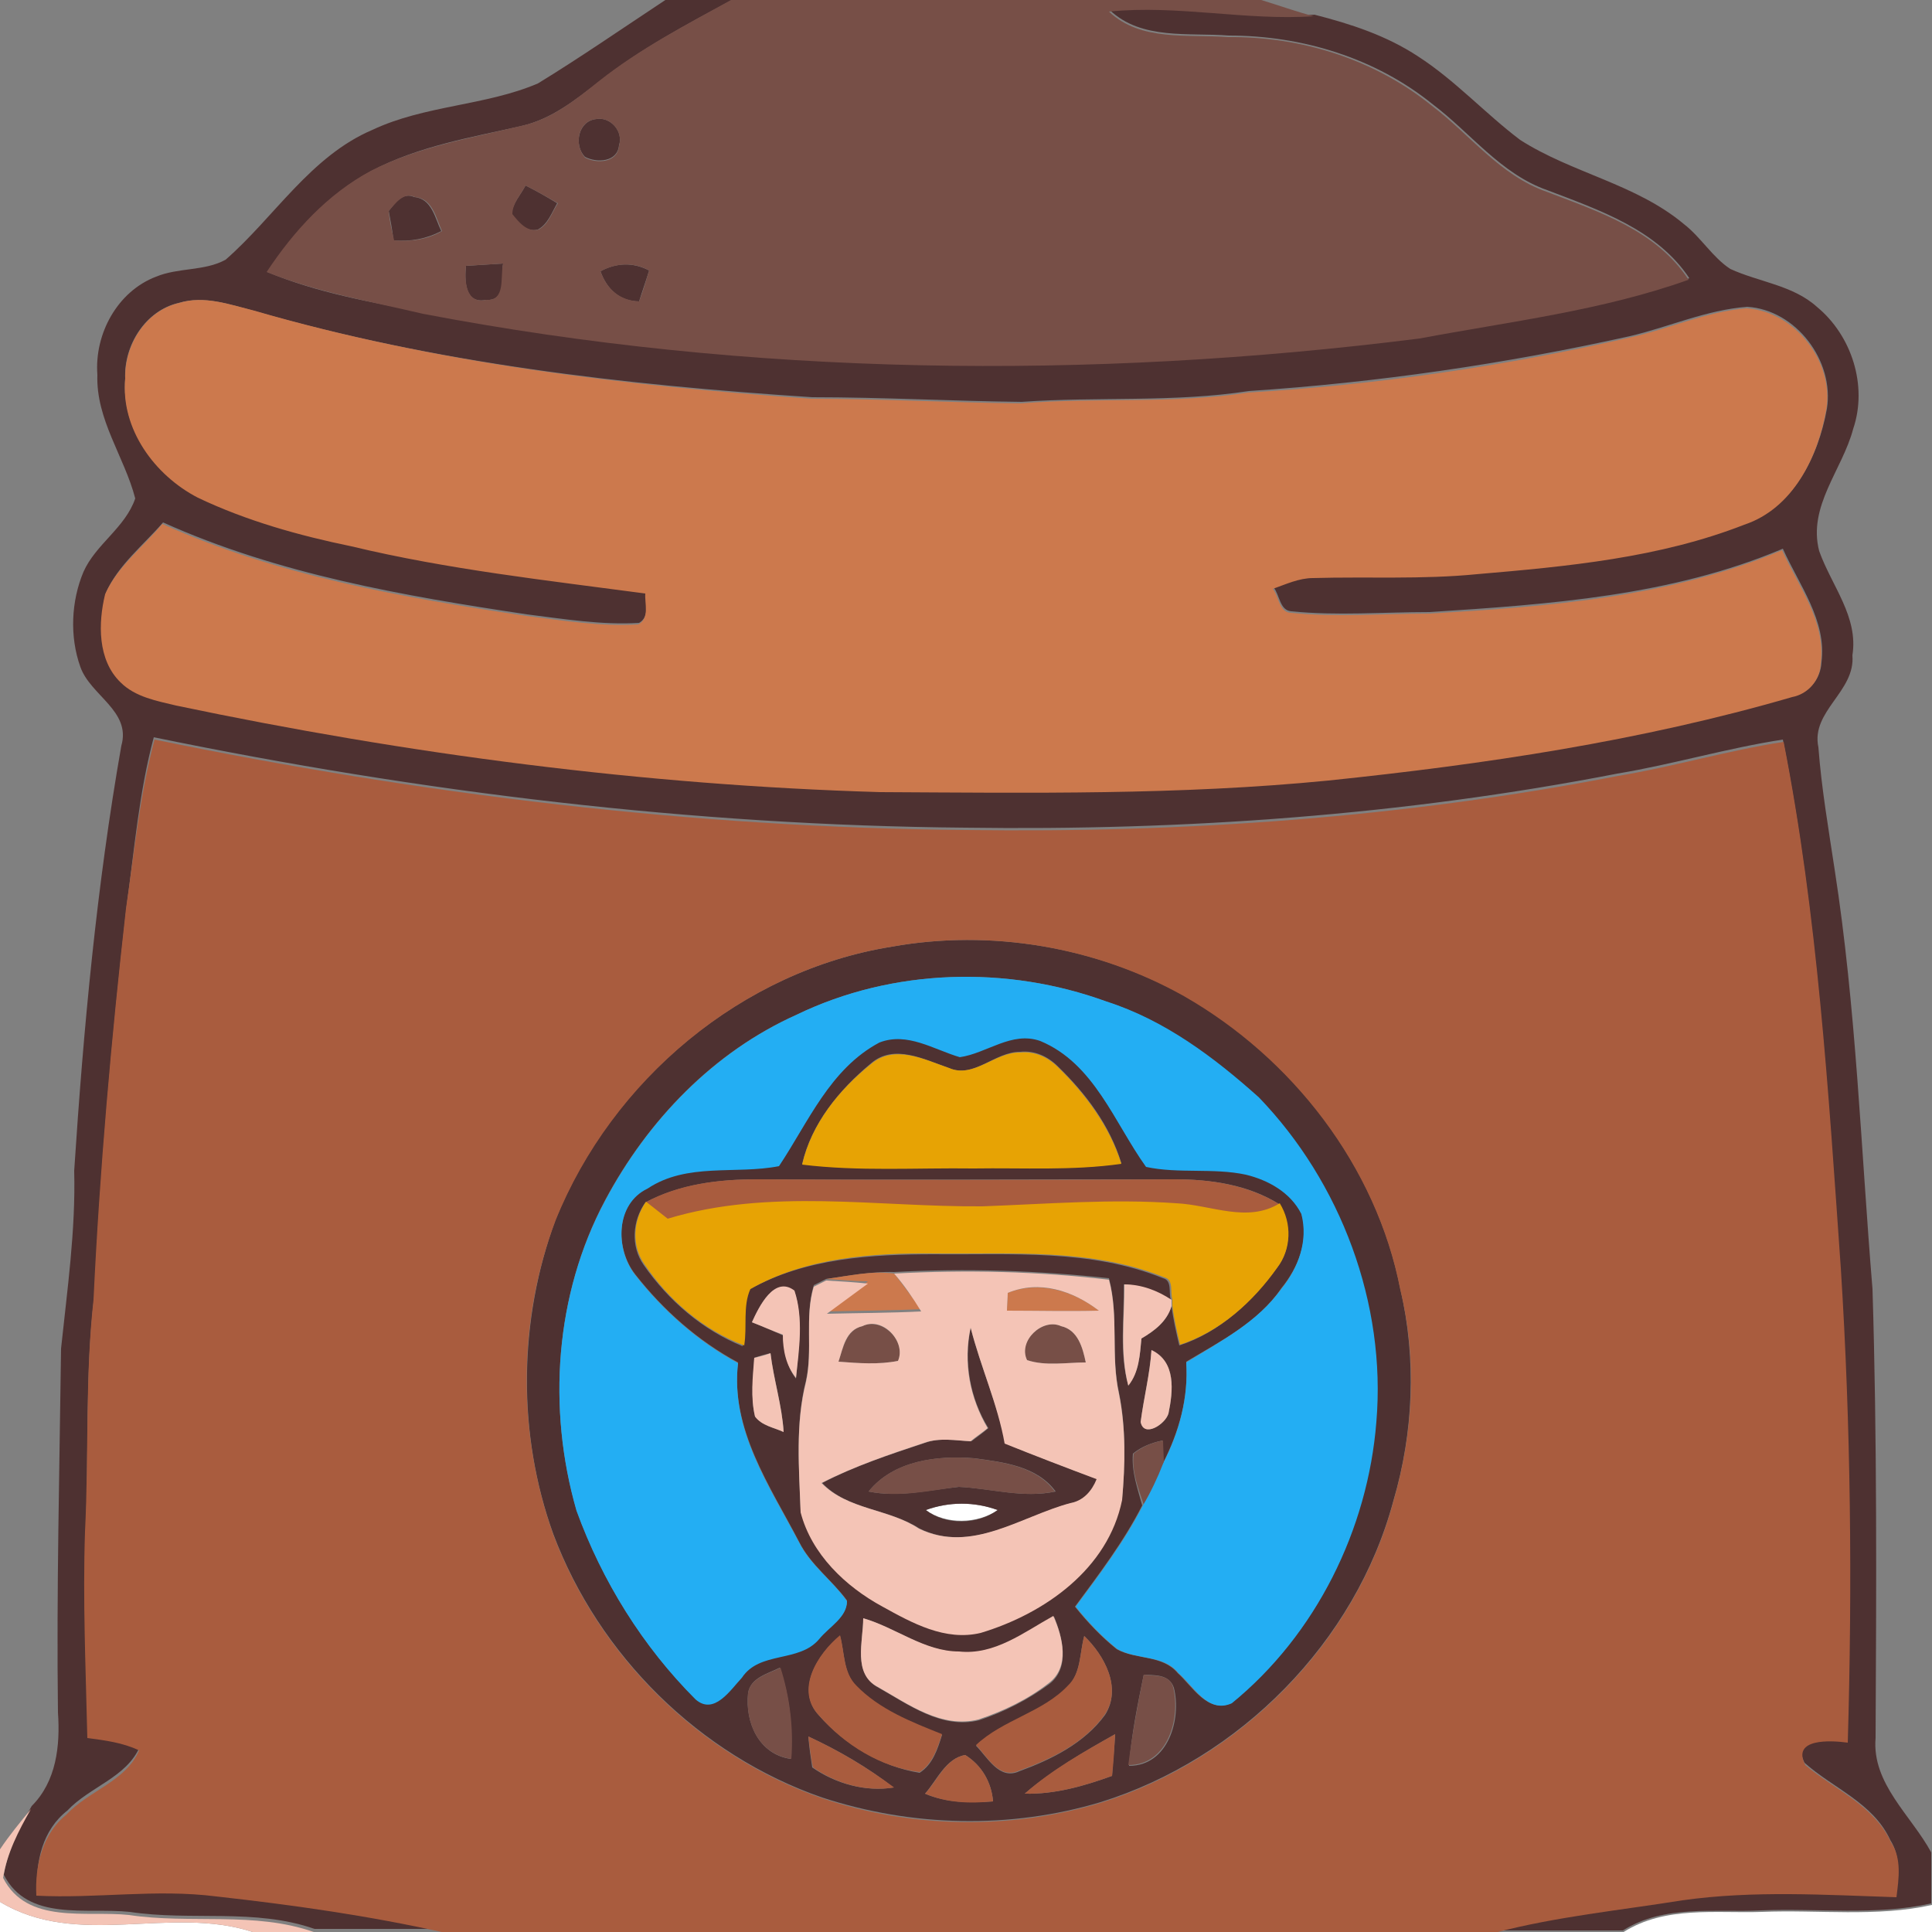 <?xml version="1.0" encoding="utf-8"?>
<!-- Generator: Adobe Illustrator 26.0.3, SVG Export Plug-In . SVG Version: 6.00 Build 0)  -->
<svg version="1.1" id="Layer_1" xmlns="http://www.w3.org/2000/svg" xmlns:xlink="http://www.w3.org/1999/xlink" x="0px" y="0px"
	 viewBox="0 0 250 250" style="enable-background:new 0 0 250 250;" xml:space="preserve">
<rect x="0" y="0" width="250" height="250" fill="#808080" stroke="none"/>
<style type="text/css">
	.st0{fill:#FFFFFF;}
	.st1{fill:#4E3131;}
	.st2{fill:#774F47;}
	.st3{fill:#CC794D;}
	.st4{fill:#A95C3E;}
	.st5{fill:#23AEF3;}
	.st6{fill:#E7A304;}
	.st7{fill:#F4C4B6;}
</style>
<g id="_x23_ffffffff">
	<path class="st0" d="M119.8,195.4c3-1.1,6.3-1.1,9.3,0C126.5,197.2,122.4,197.3,119.8,195.4z"/>
	<path class="st0" d="M0,246.1c10.1,6.1,22,0.4,32.7,3.9H0V246.1z"/>
	<path class="st0" d="M228,247.4c7.3-0.3,14.8,0.7,22-0.9v3.5h-39.9C215.5,246.6,222,247.6,228,247.4z"/>
</g>
<g id="_x23_4e3131ff">
	<path class="st1" d="M86.1,0h8.6c-5.9,3.2-11.8,6.3-17.1,10.5c-3.1,2.4-6.2,4.9-10.1,5.8c-6.6,1.5-13.3,2.6-19.4,5.8
		c-5.6,3-10,7.8-13.5,13.1c6.5,2.7,13.4,3.9,20.2,5.2c42.5,8.1,86.2,8.6,129,3.2c11.6-2.2,23.5-3.6,34.8-7.6
		c-4.2-6.3-11.6-8.8-18.4-11.4c-6-2.1-9.9-7.4-14.8-11.1c-7.4-6-16.9-8.9-26.4-8.9c-5.2-0.4-11.3,0.6-15.4-3.3
		c8.8-0.9,17.6,1.2,26.5,0.6c4.7,1.2,9.3,2.7,13.4,5.4c4.8,3.1,8.7,7.4,13.2,10.8c6.7,4.3,15,5.7,21.2,10.9c2.2,1.7,3.7,4.3,6,5.8
		c3.7,1.7,8.1,2.1,11.2,4.9c4.5,3.7,6.6,10.2,4.7,15.8c-1.4,5.3-5.9,10-4.4,15.8c1.6,4.5,5.1,8.5,4.3,13.5c0.4,4.7-5.4,7.2-4.4,11.9
		c0.4,5.3,1.3,10.5,2.1,15.8c2.8,18,3.4,36.2,4.9,54.3c0.6,19.4,0.5,38.7,0.4,58.1c-0.5,5.9,4.6,10,7.2,14.8v6.6
		c-7.2,1.6-14.7,0.6-22,0.9c-6,0.3-12.5-0.8-17.9,2.6h-16.7c8-2.1,16.2-2.9,24.3-4.2c9.2-1.3,18.5-0.7,27.7-0.4
		c0.3-2.4,0.7-4.9-0.7-7.1c-2.2-4.8-7.4-6.7-11.1-10c-1.8-3.6,3.4-3.2,5.5-2.9c0.6-20.4,0.4-40.9-0.9-61.4
		c-1.6-22.8-3-45.7-7.4-68.1c-7.2,1.1-14.2,3.2-21.4,4.4c-27.8,5.4-56.1,7.4-84.4,7c-35.3-0.3-70.5-4.6-105-11.7
		c-1.9,7.1-2.5,14.4-3.5,21.7c-1.9,16.8-3.4,33.7-4.2,50.6c-1.2,10-0.7,20-1.1,30c-0.3,8.9,0,17.8,0.3,26.7c2.3,0.4,4.6,0.7,6.7,1.6
		c-1.7,4-6.5,5.2-9.4,8.3c-3.2,2.5-4.1,6.6-3.9,10.5c7.8,0.4,15.5-0.8,23.3,0.1c9.9,1.1,19.8,2.5,29.6,4.7h-17
		c-7.7-2.7-16-1-23.9-2.2c-5.6-0.6-13.2,1.3-16.3-4.8c0.5-3.2,2-6.1,3.6-8.9c3.2-3.2,3.7-7.8,3.4-12.1c-0.2-15.7,0.2-31.4,0.4-47.1
		c0.8-7.6,1.9-15.3,1.7-23c1.2-18.4,2.9-36.8,6.1-55c1.3-4.5-4-6.5-5.3-10.2c-1.4-3.9-1.2-8.5,0.4-12.3c1.6-3.6,5.4-5.7,6.7-9.5
		c-1.4-5.4-5.1-10.2-4.9-16c-0.4-5.3,2.6-10.8,7.6-12.7c2.9-1.2,6.3-0.7,9-2.2c6.3-5.5,11-13.4,19-16.8c6.8-3.2,14.6-3.1,21.4-6
		C75,7.5,80.5,3.7,86.1,0 M16.2,49c-0.5,6.5,3.9,12.5,9.5,15.2c6.3,3,13.1,4.9,19.9,6.3c12.5,3,25.3,4.4,38,6.1
		c-0.1,1.4,0.5,3.2-0.9,4c-4.8,0.3-9.7-0.5-14.5-1.1c-16-2.4-32.2-5.2-47.1-11.9c-2.5,2.9-5.8,5.5-7.4,9.1c-0.9,3.8-1,8.5,2,11.4
		c1.9,1.9,4.6,2.4,7.2,3c30,6.3,60.5,10.2,91.1,11.2c19.3,0.1,38.7,0.4,58-1.5c20.2-2.2,40.5-5.2,60-10.8c2.1-0.3,3.6-2.2,3.7-4.3
		c0.7-5.4-2.9-10-5-14.7c-14.4,6.1-30.2,7.2-45.7,8.2c-6,0-12,0.5-17.9-0.1c-1.5-0.1-1.5-2.1-2.3-3.1c1.7-0.6,3.3-1.4,5.2-1.4
		c7.1-0.2,14.2,0.2,21.2-0.5c11.7-1,23.6-2.2,34.6-6.4c6.3-2.1,9.5-8.7,10.6-14.8c1-6.2-4-12.8-10.3-13.2
		c-5.3,0.4-10.1,2.6-15.2,3.8c-16.2,3.6-32.7,6-49.3,7.1c-9.7,1.5-19.6,0.7-29.4,1.4c-9-0.1-18-0.6-27.1-0.6
		C80.7,49.8,56.3,47,32.8,40.2c-3.1-0.8-6.4-2-9.7-1C18.8,40.2,16,44.7,16.2,49z"/>
	<path class="st1" d="M77.2,15.4c1.8-0.3,3.5,1.6,2.9,3.4c-0.2,2.2-2.9,2.3-4.4,1.5C74.2,18.8,74.8,15.6,77.2,15.4z"/>
	<path class="st1" d="M68,24c1.4,0.7,2.8,1.5,4.1,2.3c-0.7,1.2-1.2,2.7-2.5,3.4c-1.5,0.4-2.6-0.9-3.4-2C66.3,26.3,67.4,25.2,68,24z"
		/>
	<path class="st1" d="M50.3,27.3c0.8-1,1.8-2.5,3.3-1.8c2.3,0.2,2.7,2.8,3.5,4.4c-1.9,1-4,1.4-6.2,1.2
		C50.8,29.8,50.5,28.5,50.3,27.3z"/>
	<path class="st1" d="M60.3,34.4c1.6-0.1,3.2-0.2,4.8-0.3c-0.3,1.7,0.5,4.9-2.2,4.7C60.1,39.4,60.1,36.2,60.3,34.4z"/>
	<path class="st1" d="M77.7,35.1c2-1.1,4.2-1.2,6.3-0.1c-0.4,1.3-0.9,2.7-1.3,4C80.2,39,78.5,37.4,77.7,35.1z"/>
	<path class="st1" d="M115.4,122.5c12.8-2.3,26.4,0,37.8,6.3c14,8,24.9,22,28,38c2.1,9,1.7,18.6-0.9,27.4
		c-4.9,18.3-19.9,33.4-37.9,39c-11.7,3.5-24.4,3.2-36-0.6c-15.9-5.5-28.9-18.4-34.8-34.1c-4.7-13-4.5-27.7,0.3-40.7
		C79.1,139.8,96,125.6,115.4,122.5 M103.1,131.3c-10.8,4.8-19.3,13.7-24.8,24c-6.5,12.2-7.5,27-3.7,40.1c3.3,9.1,8.5,17.6,15.4,24.4
		c2.4,2.1,4.5-1.2,6-2.8c2.3-3.5,7.4-1.9,10-5c1.2-1.5,3.6-2.7,3.6-4.9c-1.9-2.6-4.7-4.6-6.2-7.6c-3.8-7.3-8.9-14.6-7.9-23.2
		c-5.2-2.8-9.7-6.8-13.3-11.4c-2.6-3.3-2.6-9.2,1.6-11.2c5.1-3.4,11.4-1.8,17-2.9c3.8-5.7,6.6-12.6,13-16c3.6-1.4,7,0.9,10.4,1.9
		c3.5-0.5,6.7-3.4,10.4-2.1c7,2.9,9.6,10.6,13.7,16.3c4.2,0.9,8.7,0,12.9,1c2.9,0.7,5.8,2.3,7.2,5.1c1,3.5-0.4,7-2.6,9.7
		c-3,4.4-7.8,6.8-12.3,9.5c0.3,4.6-0.9,9-3,13.1c0-0.7-0.1-2.2-0.1-2.9c-1.4,0.3-2.7,0.8-3.8,1.7c-0.2,2.3,0.6,4.5,1.2,6.7
		c-2.4,4.7-5.6,8.9-8.7,13.1c1.6,2,3.4,3.9,5.4,5.5c2.5,1.4,5.9,0.7,7.9,3.1c1.9,1.7,3.8,5.2,6.9,3.9c10.9-8.8,17.6-22.4,18.7-36.4
		c1.3-15.3-4.6-30.9-15.2-42c-5.8-5.2-12.2-10-19.7-12.4C130.4,124.9,115.5,125.3,103.1,131.3 M122.8,138.2
		c-3.2-1.1-7.1-3.2-10.1-0.6c-4.1,3.4-7.7,7.8-8.9,13c7.4,0.9,14.8,0.4,22.2,0.5c6.4-0.1,12.8,0.4,19.1-0.6c-1.5-4.9-4.6-9-8.2-12.5
		c-1.3-1.3-3-2.1-4.9-1.9C128.7,136.1,126,139.6,122.8,138.2 M83.5,155.6c-1.7,2.4-1.9,5.7-0.2,8.1c3.2,4.6,7.6,8.4,12.8,10.5
		c0.3-2.4-0.2-5,0.8-7.3c7.2-4.1,15.9-4.6,24-4.6c9.9,0.1,20.2-0.7,29.6,3.1c1.2,0.3,0.7,1.9,1,2.8c-1.9-1.2-3.9-1.9-6.1-2
		c0.1,4.4-0.6,8.8,0.6,13.1c1.4-1.8,1.5-4,1.7-6.1c1.7-1,3.3-2.2,3.9-4.2c0.2,1.7,0.6,3.4,1,5.1c5.2-1.7,9.4-5.6,12.6-10
		c1.9-2.4,1.9-5.7,0.3-8.3c-4-2.5-8.8-3.2-13.5-3.2c-18,0-36,0.1-54,0C93.1,152.6,88,153.2,83.5,155.6 M106.9,165.5
		c-0.4,0.2-1.2,0.6-1.6,0.8c-1.2,4-0.1,8.2-1,12.3c-1.4,5.5-0.9,11.3-0.7,16.9c1.4,5.4,5.8,9.6,10.6,12.2c3.9,2.1,8.2,4.5,12.7,3.4
		c8.2-2.5,16.4-8.4,18.3-17.2c0.4-4.5,0.5-9.2-0.4-13.7c-1.1-4.9,0-9.9-1.3-14.8c-9.2-1-18.5-1.3-27.8-0.8
		C112.8,164.5,109.8,165.1,106.9,165.5 M97.3,171.1c1.3,0.5,2.7,1.1,4,1.7c0.1,2,0.5,4,1.7,5.6c0.3-3.7,1-7.7-0.2-11.3
		C100.2,165,98.2,169.1,97.3,171.1 M97.6,175.7c-0.1,2.5-0.5,5.1,0.1,7.6c0.9,1.2,2.4,1.4,3.7,2c-0.2-3.4-1.3-6.8-1.7-10.2
		C99.2,175.2,98.1,175.5,97.6,175.7 M149,174.7c-0.2,3.1-1,6.2-1.4,9.3c0.4,2.1,3.2,0.3,3.6-1.1C151.8,180,152.2,176.2,149,174.7
		 M111.7,209.4c0,3-1.4,7.2,2,9c3.9,2.2,8.2,5.4,13,4.2c3.3-1.1,6.4-2.7,9.1-4.7c2.7-2.1,1.7-6,0.6-8.7c-3.8,2-7.6,5-12.2,4.6
		C119.6,213.7,115.9,210.6,111.7,209.4 M106,222c3.3,3.7,8,6.6,13,7.4c1.7-1.1,2.3-3,2.9-4.9c-3.9-1.6-8.1-3.2-11.1-6.3
		c-1.7-1.7-1.5-4.3-2.1-6.5C105.8,214,102.9,218.7,106,222 M140.3,211.7c-0.6,2.2-0.4,4.8-2.1,6.5c-3.3,3.5-8.4,4.4-11.9,7.7
		c1.5,1.5,3,4.5,5.6,3.3c4.1-1.5,8.4-3.6,11.1-7.3C145.2,218.4,142.9,214.2,140.3,211.7 M96.8,219.1c-0.4,3.8,1.4,7.9,5.5,8.5
		c0.3-4-0.1-8-1.4-11.8C99.3,216.6,97.1,217.1,96.8,219.1 M148,216.7c-0.8,3.9-1.6,7.8-1.9,11.8c5.1,0,6.8-6.1,5.8-10.1
		C151.3,216.6,149.4,216.8,148,216.7 M104.6,224.7c0.1,1.3,0.3,2.7,0.5,4c3,2.1,6.9,3.2,10.5,2.6
		C112.3,228.7,108.5,226.5,104.6,224.7 M132.6,232.1c3.9,0.1,7.7-1,11.3-2.3c0.1-1.8,0.3-3.6,0.4-5.4
		C140.2,226.7,136.1,229.1,132.6,232.1 M119.7,232.1c2.8,1.2,5.8,1.2,8.8,1c-0.2-2.5-1.5-4.7-3.6-6
		C122.4,227.5,121.2,230.4,119.7,232.1z"/>
	<path class="st1" d="M125.6,171.8c1.3,5.1,3.5,9.9,4.5,15c3.9,1.6,7.9,3.1,11.9,4.6c-0.6,1.5-1.8,2.8-3.4,3.1
		c-6.4,1.7-12.8,6.6-19.6,3.3c-4-2.6-9.3-2.4-12.6-5.9c4.2-2.2,8.8-3.7,13.3-5.2c1.9-0.7,4-0.3,6-0.2c0.8-0.6,1.5-1.1,2.2-1.7
		C125.5,180.9,124.7,176.3,125.6,171.8 M112.4,193c3.9,0.8,7.8-0.2,11.7-0.6c4.2,0.2,8.3,1.5,12.5,0.6c-2.4-3.3-6.8-3.8-10.5-4.3
		C121.3,188.3,115.6,189,112.4,193 M119.8,195.4c2.6,2,6.7,1.9,9.3,0C126.1,194.3,122.8,194.3,119.8,195.4z"/>
</g>
<g id="_x23_774f47ff">
	<path class="st2" d="M94.6,0h68.6c2.3,0.7,4.5,1.5,6.8,2.1c-8.8,0.6-17.6-1.5-26.5-0.6c4.1,3.9,10.2,2.9,15.4,3.3
		c9.5-0.1,19,2.9,26.4,8.9c4.9,3.7,8.8,9,14.8,11.1c6.8,2.6,14.2,5,18.4,11.4c-11.2,4-23.1,5.4-34.8,7.6c-42.8,5.4-86.6,4.9-129-3.2
		C47.9,39,41,37.8,34.5,35.2C38,29.9,42.4,25.1,48,22.1c6.1-3.1,12.8-4.2,19.4-5.8c3.9-0.8,7.1-3.4,10.1-5.8
		C82.8,6.3,88.8,3.2,94.6,0 M77.2,15.4c-2.4,0.2-3,3.3-1.5,5c1.5,0.8,4.2,0.7,4.4-1.5C80.7,17,79,15.1,77.2,15.4 M68,24
		c-0.6,1.2-1.7,2.3-1.7,3.7c0.8,1,1.9,2.4,3.4,2c1.3-0.7,1.7-2.2,2.5-3.4C70.8,25.5,69.4,24.7,68,24 M50.3,27.3
		c0.1,1.3,0.4,2.5,0.7,3.8c2.1,0.2,4.3-0.1,6.2-1.2c-0.8-1.7-1.2-4.2-3.5-4.4C52.2,24.8,51.2,26.3,50.3,27.3 M60.3,34.4
		c-0.2,1.8-0.1,5,2.6,4.4c2.6,0.2,1.8-3.1,2.2-4.7C63.4,34.2,61.8,34.3,60.3,34.4 M77.7,35.1c0.8,2.3,2.5,3.8,5,3.9
		c0.5-1.3,0.9-2.7,1.3-4C82,33.9,79.8,34,77.7,35.1z"/>
	<path class="st2" d="M111.6,171.6c2.6-1.2,5.7,2,4.6,4.5c-2.5,0.5-5.1,0.3-7.7,0.1C109.1,174.4,109.5,172.1,111.6,171.6z"/>
	<path class="st2" d="M132.9,176c-1.3-2.4,2-5.5,4.4-4.4c2.2,0.5,2.8,2.8,3.2,4.7C138,176.3,135.4,176.8,132.9,176z"/>
	<path class="st2" d="M146.7,188.1c1.1-0.9,2.3-1.4,3.8-1.7c0,0.7,0.1,2.2,0.1,2.9c-0.7,1.9-1.6,3.7-2.6,5.4
		C147.3,192.6,146.4,190.4,146.7,188.1z"/>
	<path class="st2" d="M112.4,193c3.2-4,8.8-4.7,13.6-4.3c3.7,0.5,8.1,1,10.5,4.3c-4.2,0.9-8.3-0.4-12.5-0.6
		C120.2,192.9,116.3,193.8,112.4,193z"/>
	<path class="st2" d="M96.8,219.1c0.3-2,2.6-2.5,4.2-3.3c1.2,3.8,1.7,7.8,1.4,11.8C98.1,227,96.4,222.8,96.8,219.1z"/>
	<path class="st2" d="M148,216.7c1.4,0.2,3.3-0.1,3.8,1.6c1,4.1-0.7,10.1-5.8,10.1C146.5,224.5,147.2,220.6,148,216.7z"/>
</g>
<g id="_x23_cc794dff">
	<path class="st3" d="M16.2,49c-0.1-4.3,2.6-8.8,7-9.8c3.2-1,6.5,0.2,9.7,1c23.4,6.8,47.8,9.7,72.1,11.4c9,0,18,0.5,27.1,0.6
		c9.8-0.8,19.7,0.1,29.4-1.4c16.6-1,33.1-3.4,49.3-7.1c5.1-1.1,10-3.4,15.2-3.8c6.3,0.4,11.4,7,10.3,13.2
		c-1.1,6.1-4.3,12.7-10.6,14.8c-11,4.3-22.9,5.4-34.6,6.4c-7.1,0.7-14.2,0.3-21.2,0.5c-1.8,0-3.5,0.8-5.2,1.4c0.8,1,0.8,3,2.3,3.1
		c5.9,0.6,12,0.1,17.9,0.1c15.4-0.9,31.2-2.1,45.7-8.2c2.1,4.7,5.7,9.2,5,14.7c-0.1,2.1-1.6,3.9-3.7,4.3c-19.6,5.7-39.8,8.7-60,10.8
		c-19.3,1.9-38.6,1.6-58,1.5c-30.6-0.9-61.1-4.9-91.1-11.2c-2.5-0.6-5.3-1.1-7.2-3c-3-2.9-2.9-7.7-2-11.4c1.6-3.6,4.9-6.1,7.4-9.1
		c14.9,6.7,31,9.5,47.1,11.9c4.8,0.6,9.6,1.4,14.5,1.1c1.5-0.8,0.8-2.7,0.9-4c-12.7-1.7-25.5-3.1-38-6.1c-6.8-1.4-13.6-3.3-19.9-6.3
		C20,61.5,15.6,55.5,16.2,49z"/>
	<path class="st3" d="M106.9,165.5c2.9-0.4,5.9-1.1,8.8-0.7c1.2,1.5,2.3,3.1,3.5,4.6c-4.1,0.2-8.1,0.2-12.2,0.3
		c1.8-1.3,3.6-2.5,5.3-3.9C110.5,165.8,108.7,165.6,106.9,165.5z"/>
	<path class="st3" d="M130.4,167.3c4.1-1.6,8.4-0.3,11.8,2.3c-4,0.1-7.9,0-11.9,0C130.3,169,130.4,167.9,130.4,167.3z"/>
</g>
<g id="_x23_a95c3eff">
	<path class="st4" d="M20,95.7c34.6,7.1,69.7,11.4,105,11.7c28.3,0.4,56.6-1.6,84.4-7c7.2-1.2,14.2-3.3,21.4-4.4
		c4.4,22.4,5.8,45.3,7.4,68.1c1.3,20.4,1.5,40.9,0.9,61.4c-2.2-0.3-7.3-0.6-5.5,2.9c3.8,3.2,8.9,5.2,11.1,10c1.4,2.1,1,4.7,0.7,7.1
		c-9.2-0.3-18.5-0.9-27.7,0.4c-8.1,1.3-16.3,2.1-24.3,4.2H57.6c-9.8-2.2-19.7-3.6-29.6-4.7c-7.8-1-15.5,0.3-23.3-0.1
		c-0.2-3.9,0.8-8,3.9-10.5c2.9-3.1,7.7-4.3,9.4-8.3c-2.1-1-4.4-1.3-6.7-1.6c-0.2-8.9-0.6-17.8-0.3-26.7c0.5-10,0-20.1,1.1-30
		c0.8-16.9,2.3-33.8,4.2-50.6C17.4,110.1,18.1,102.8,20,95.7 M115.4,122.5c-19.4,3.1-36.2,17.3-43.5,35.4c-4.9,12.9-5,27.6-0.3,40.7
		c5.9,15.7,18.9,28.6,34.8,34.1c11.6,3.9,24.3,4.1,36,0.6c18-5.6,33-20.7,37.9-39c2.6-8.9,3.1-18.4,0.9-27.4c-3.1-16-14-30-28-38
		C141.8,122.5,128.2,120.2,115.4,122.5z"/>
	<path class="st4" d="M83.5,155.6c4.4-2.4,9.5-3,14.5-3c18,0.1,36,0.1,54,0c4.6,0,9.4,0.7,13.5,3.2c-4.2,2.6-8.9,0.2-13.4,0
		c-8.4-0.5-16.7,0.2-25.1,0.4c-13.5,0.1-27.4-2.4-40.7,1.6C85.4,157,84.5,156.3,83.5,155.6z"/>
	<path class="st4" d="M106,222c-3.2-3.3-0.2-8,2.7-10.4c0.6,2.2,0.4,4.8,2.1,6.5c3,3.1,7.1,4.7,11.1,6.3c-0.6,1.8-1.2,3.8-2.9,4.9
		C114,228.7,109.3,225.8,106,222z"/>
	<path class="st4" d="M140.3,211.7c2.6,2.5,4.9,6.7,2.7,10.1c-2.6,3.7-6.9,5.8-11.1,7.3c-2.6,1.2-4.1-1.7-5.6-3.3
		c3.5-3.3,8.6-4.2,11.9-7.7C139.9,216.5,139.7,213.9,140.3,211.7z"/>
	<path class="st4" d="M104.6,224.7c3.9,1.8,7.6,4,11.1,6.6c-3.7,0.6-7.5-0.5-10.5-2.6C104.9,227.4,104.8,226.1,104.6,224.7z"/>
	<path class="st4" d="M132.6,232.1c3.5-3.1,7.6-5.4,11.7-7.7c-0.1,1.8-0.2,3.6-0.4,5.4C140.3,231.1,136.5,232.2,132.6,232.1z"/>
	<path class="st4" d="M119.7,232.1c1.6-1.7,2.7-4.6,5.2-5c2.1,1.3,3.4,3.5,3.6,6C125.5,233.4,122.5,233.3,119.7,232.1z"/>
</g>
<g id="_x23_23aef3ff">
	<path class="st5" d="M103.1,131.3c12.4-6,27.2-6.4,40.1-1.7c7.5,2.4,13.9,7.2,19.7,12.4c10.6,11,16.5,26.7,15.2,42
		c-1.1,13.9-7.8,27.5-18.7,36.4c-3.1,1.4-4.9-2.2-6.9-3.9c-1.9-2.4-5.4-1.7-7.9-3.1c-2-1.6-3.8-3.5-5.4-5.5
		c3.1-4.2,6.3-8.4,8.7-13.1c1-1.7,1.9-3.6,2.6-5.4c2.1-4.1,3.3-8.5,3-13.1c4.4-2.7,9.2-5.2,12.3-9.5c2.2-2.7,3.5-6.2,2.6-9.7
		c-1.4-2.8-4.3-4.4-7.2-5.1c-4.2-0.9-8.7-0.1-12.9-1c-4.1-5.7-6.7-13.4-13.7-16.3c-3.7-1.3-6.9,1.6-10.4,2.1
		c-3.4-1-6.8-3.3-10.4-1.9c-6.4,3.4-9.2,10.3-13,16c-5.6,1.1-11.9-0.5-17,2.9c-4.2,2-4.2,7.9-1.6,11.2c3.6,4.6,8.1,8.6,13.3,11.4
		c-1,8.7,4.1,16,7.9,23.2c1.5,3,4.3,4.9,6.2,7.6c0,2.1-2.3,3.3-3.6,4.9c-2.6,3.1-7.7,1.5-10,5c-1.5,1.6-3.6,4.9-6,2.8
		c-6.8-6.8-12.1-15.3-15.4-24.4c-3.8-13.2-2.8-28,3.7-40.1C83.8,145,92.4,136.1,103.1,131.3z"/>
</g>
<g id="_x23_e7a304ff">
	<path class="st6" d="M122.8,138.2c3.2,1.4,6-2.1,9.2-2c1.9-0.2,3.6,0.6,4.9,1.9c3.6,3.5,6.7,7.7,8.2,12.5
		c-6.3,0.9-12.7,0.5-19.1,0.6c-7.4-0.1-14.9,0.4-22.2-0.5c1.2-5.3,4.8-9.7,8.9-13C115.7,135.1,119.6,137.1,122.8,138.2z"/>
	<path class="st6" d="M83.4,163.6c-1.7-2.4-1.5-5.7,0.2-8.1c0.9,0.7,1.9,1.5,2.8,2.2c13.2-4,27.1-1.5,40.7-1.6
		c8.3-0.3,16.7-1,25.1-0.4c4.5,0.2,9.2,2.6,13.4,0c1.6,2.6,1.5,5.9-0.3,8.3c-3.1,4.4-7.4,8.3-12.6,10c-0.4-1.7-0.8-3.4-1-5.1l0-0.8
		c-0.3-0.9,0.2-2.5-1-2.8c-9.4-3.8-19.7-3-29.6-3.1c-8.1-0.1-16.8,0.5-24,4.6c-1,2.2-0.4,4.9-0.8,7.3
		C91,172.1,86.5,168.2,83.4,163.6z"/>
</g>
<g id="_x23_f4c4b6ff">
	<path class="st7" d="M115.7,164.8c9.3-0.5,18.6-0.3,27.8,0.8c1.3,4.8,0.2,9.9,1.3,14.8c0.9,4.5,0.8,9.1,0.4,13.7
		c-1.8,8.9-10,14.7-18.3,17.2c-4.6,1.1-8.9-1.3-12.7-3.4c-4.8-2.6-9.2-6.8-10.6-12.2c-0.2-5.6-0.7-11.4,0.7-16.9
		c0.9-4.1-0.2-8.3,1-12.3c0.4-0.2,1.2-0.6,1.6-0.8c1.8,0.1,3.6,0.2,5.4,0.4c-1.8,1.3-3.5,2.6-5.3,3.9c4.1-0.1,8.1-0.1,12.2-0.3
		C118.1,167.9,117,166.3,115.7,164.8 M130.4,167.3c0,0.6-0.1,1.7-0.1,2.3c4,0,7.9,0.1,11.9,0C138.8,167,134.5,165.6,130.4,167.3
		 M111.6,171.6c-2.2,0.5-2.5,2.8-3.1,4.6c2.6,0.2,5.2,0.4,7.7-0.1C117.3,173.6,114.2,170.3,111.6,171.6 M132.9,176
		c2.4,0.8,5.1,0.3,7.6,0.3c-0.4-1.9-1-4.2-3.2-4.7C134.9,170.5,131.7,173.5,132.9,176 M125.6,171.8c-1,4.5-0.1,9.1,2.2,13
		c-0.7,0.6-1.5,1.1-2.2,1.7c-2-0.1-4-0.5-6,0.2c-4.5,1.5-9,3-13.3,5.2c3.4,3.5,8.7,3.3,12.6,5.9c6.8,3.3,13.2-1.6,19.6-3.3
		c1.7-0.3,2.8-1.6,3.4-3.1c-4-1.5-7.9-3-11.9-4.6C129.1,181.7,126.9,176.9,125.6,171.8z"/>
	<path class="st7" d="M145.5,166.2c2.2,0,4.3,0.8,6.1,2l0,0.8c-0.6,2-2.2,3.2-3.9,4.2c-0.2,2.1-0.3,4.4-1.7,6.1
		C144.9,175.1,145.5,170.6,145.5,166.2z"/>
	<path class="st7" d="M97.3,171.1c0.9-2,2.9-6.1,5.5-4.1c1.2,3.6,0.6,7.6,0.2,11.3c-1.3-1.6-1.7-3.6-1.7-5.6
		C99.9,172.2,98.6,171.6,97.3,171.1z"/>
	<path class="st7" d="M97.6,175.7c0.5-0.1,1.6-0.4,2.1-0.6c0.4,3.4,1.5,6.8,1.7,10.2c-1.3-0.6-2.8-0.8-3.7-2
		C97.1,180.8,97.4,178.2,97.6,175.7z"/>
	<path class="st7" d="M149,174.7c3.2,1.5,2.8,5.3,2.2,8.2c-0.4,1.4-3.2,3.2-3.6,1.1C148,180.9,148.8,177.8,149,174.7z"/>
	<path class="st7" d="M111.7,209.4c4.2,1.2,7.9,4.3,12.4,4.3c4.6,0.5,8.4-2.5,12.2-4.6c1.2,2.7,2.2,6.6-0.6,8.7
		c-2.7,2.1-5.8,3.6-9.1,4.7c-4.8,1.2-9.1-2-13-4.2C110.3,216.6,111.7,212.4,111.7,209.4z"/>
	<path class="st7" d="M0,239.3c1.2-1.8,2.6-3.5,4-5.2c-1.6,2.8-3.1,5.7-3.6,8.9c3.1,6.1,10.8,4.2,16.3,4.8
		c7.9,1.2,16.2-0.5,23.9,2.2h-7.9c-10.7-3.5-22.6,2.2-32.7-3.9V239.3z"/>
</g>
</svg>
